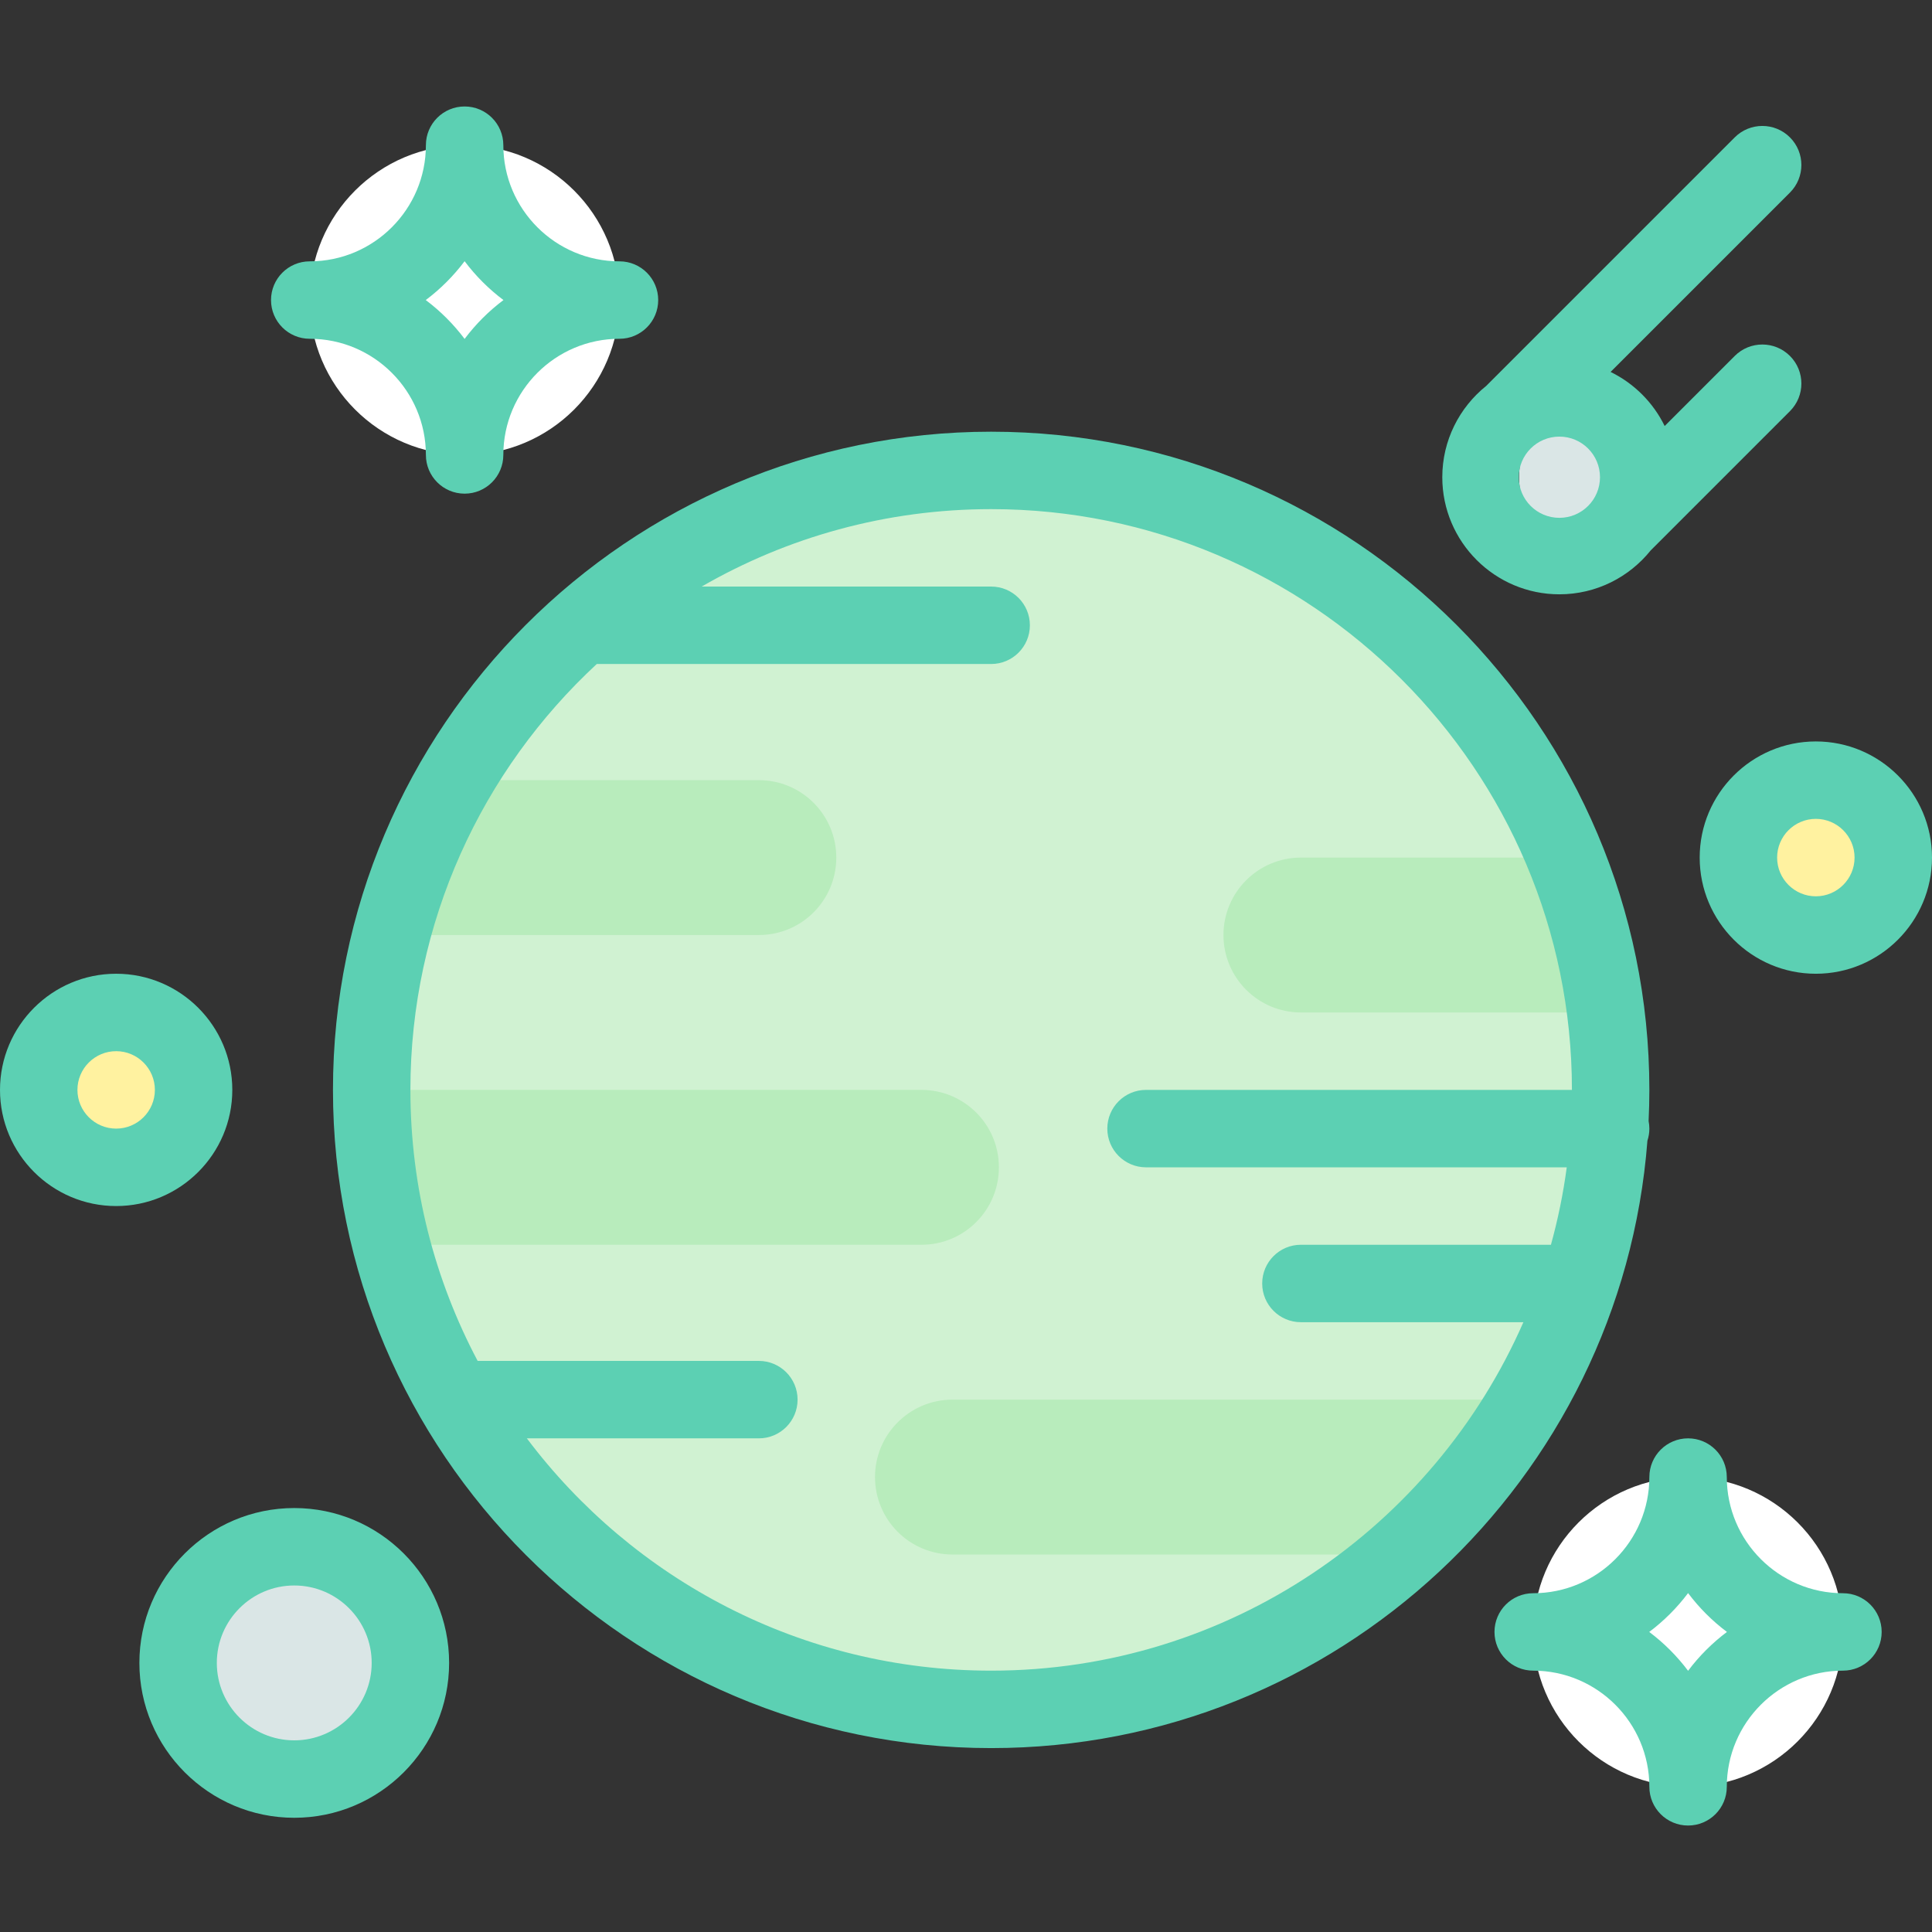 <svg id="Layer_1" enable-background="new 0 0 512 512" height="512" viewBox="0 0 512 512" width="512" xmlns="http://www.w3.org/2000/svg"><rect x="0" y="0" width="512" height="512" fill="#333333" stroke="none"/><g><g><circle cx="262.669" cy="288.834" fill="#d0f2d2" r="164.168"/><g fill="#b8ecbc"><path d="m201.106 206.749h-80.637c-7.349 12.704-13.048 26.48-16.795 41.042h97.433c11.334 0 20.521-9.187 20.521-20.521-.001-11.333-9.188-20.521-20.522-20.521z"/><path d="m244.2 329.876c11.334 0 20.521-9.187 20.521-20.521s-9.187-20.521-20.521-20.521h-145.699c0 14.172 1.796 27.924 5.172 41.042z"/><path d="m414.892 227.271h-70.139c-11.334 0-20.521 9.187-20.521 20.521s9.187 20.521 20.521 20.521h80.81c-1.788-14.338-5.431-28.099-10.671-41.042z"/><path d="m252.409 370.918c-11.334 0-20.521 9.187-20.521 20.521s9.187 20.521 20.521 20.521h118.833c13.301-11.738 24.689-25.591 33.627-41.042z"/></g><circle cx="30.782" cy="288.834" fill="#fff2a0" r="20.521"/><circle cx="481.218" cy="227.271" fill="#fff2a0" r="20.521"/><circle cx="77.98" cy="440.689" fill="#dae6e6" r="30.782"/><circle cx="447.359" cy="432.481" fill="#fff" r="41.042"/><circle cx="123.126" cy="79.519" fill="#fff" r="41.042"/><g fill="#5cd0b3"><path d="m61.563 288.834c0-16.973-13.809-30.782-30.782-30.782s-30.781 13.809-30.781 30.782 13.809 30.782 30.782 30.782 30.781-13.809 30.781-30.782zm-30.781 10.26c-5.658 0-10.261-4.603-10.261-10.26s4.603-10.261 10.261-10.261 10.261 4.603 10.261 10.261-4.604 10.26-10.261 10.26z"/><path d="m481.218 196.489c-16.973 0-30.782 13.809-30.782 30.782s13.809 30.782 30.782 30.782 30.782-13.809 30.782-30.782-13.809-30.782-30.782-30.782zm0 41.042c-5.658 0-10.261-4.603-10.261-10.261s4.603-10.261 10.261-10.261 10.261 4.603 10.261 10.261-4.603 10.261-10.261 10.261z"/><path d="m77.98 399.647c-22.631 0-41.042 18.411-41.042 41.042s18.411 41.042 41.042 41.042 41.042-18.411 41.042-41.042c0-22.63-18.411-41.042-41.042-41.042zm0 61.563c-11.315 0-20.521-9.206-20.521-20.521s9.206-20.521 20.521-20.521 20.521 9.206 20.521 20.521c0 11.316-9.206 20.521-20.521 20.521z"/><path d="m488.401 422.22c-16.973 0-30.782-13.809-30.782-30.782 0-5.667-4.595-10.26-10.26-10.26s-10.261 4.594-10.261 10.26c0 16.973-13.809 30.782-30.782 30.782-5.666 0-10.261 4.594-10.261 10.26s4.595 10.261 10.261 10.261c16.973 0 30.782 13.809 30.782 30.782 0 5.667 4.595 10.261 10.261 10.261s10.26-4.594 10.26-10.261c0-16.973 13.809-30.782 30.782-30.782 5.666 0 10.26-4.594 10.26-10.261s-4.594-10.26-10.26-10.26zm-41.042 20.557c-2.928-3.899-6.397-7.368-10.296-10.296 3.899-2.928 7.368-6.397 10.296-10.296 2.928 3.899 6.397 7.368 10.296 10.296-3.899 2.928-7.368 6.397-10.296 10.296z"/><path d="m82.084 89.78c16.973 0 30.782 13.809 30.782 30.782 0 5.667 4.594 10.261 10.261 10.261s10.261-4.594 10.261-10.261c0-16.973 13.809-30.782 30.782-30.782 5.667 0 10.261-4.594 10.261-10.261s-4.594-10.261-10.261-10.261c-16.973 0-30.782-13.809-30.782-30.782 0-5.667-4.594-10.261-10.261-10.261s-10.261 4.594-10.261 10.261c0 16.973-13.809 30.782-30.782 30.782-5.667 0-10.261 4.594-10.261 10.261.001 5.667 4.594 10.261 10.261 10.261zm41.042-20.557c2.928 3.899 6.397 7.368 10.296 10.296-3.899 2.928-7.368 6.397-10.296 10.296-2.928-3.899-6.397-7.368-10.296-10.296 3.899-2.928 7.368-6.397 10.296-10.296z"/><path d="m437.098 299.094c0-.689-.071-1.362-.2-2.013.128-2.734.2-5.482.2-8.247 0-96.18-78.249-174.429-174.429-174.429s-174.429 78.249-174.429 174.429 78.249 174.429 174.429 174.429c91.653 0 167.021-71.055 173.915-160.971.33-1.008.514-2.08.514-3.198zm-174.429 143.647c-50.246 0-94.941-24.205-123.048-61.563h61.485c5.667 0 10.261-4.594 10.261-10.261s-4.594-10.261-10.261-10.261h-74.522c-11.37-21.455-17.823-45.898-17.823-71.824 0-44.552 19.034-84.735 49.391-112.866h104.517c5.666 0 10.261-4.594 10.261-10.261s-4.595-10.261-10.261-10.261h-76.718c22.598-13.048 48.801-20.521 76.718-20.521 84.865 0 153.908 69.043 153.908 153.908h-112.866c-5.666 0-10.261 4.594-10.261 10.26 0 5.667 4.595 10.261 10.261 10.261h111.494c-.937 6.999-2.346 13.85-4.193 20.521h-66.258c-5.666 0-10.261 4.594-10.261 10.261s4.595 10.26 10.261 10.26h58.959c-23.797 54.31-78.057 92.347-141.044 92.347z"/></g></g><circle cx="423.252" cy="126.469" fill="#dae6e6" r="20.687"/><path d="m474.353 94.33c-4.04-4.039-10.588-4.039-14.629 0l-18.57 18.57c-3.041-6.228-8.105-11.292-14.333-14.333l47.532-47.532c4.039-4.039 4.039-10.589-.001-14.628-4.04-4.039-10.588-4.039-14.629 0l-65.86 65.86c-7.089 5.692-11.642 14.423-11.642 24.202 0 17.11 13.92 31.03 31.03 31.03 9.779 0 18.511-4.552 24.203-11.643l36.898-36.898c4.04-4.039 4.04-10.588.001-14.628zm-61.101 42.902c-5.944 0-10.763-4.819-10.763-10.763s4.819-10.763 10.763-10.763 10.763 4.819 10.763 10.763-4.819 10.763-10.763 10.763z" fill="#5cd0b3"/></g></svg>